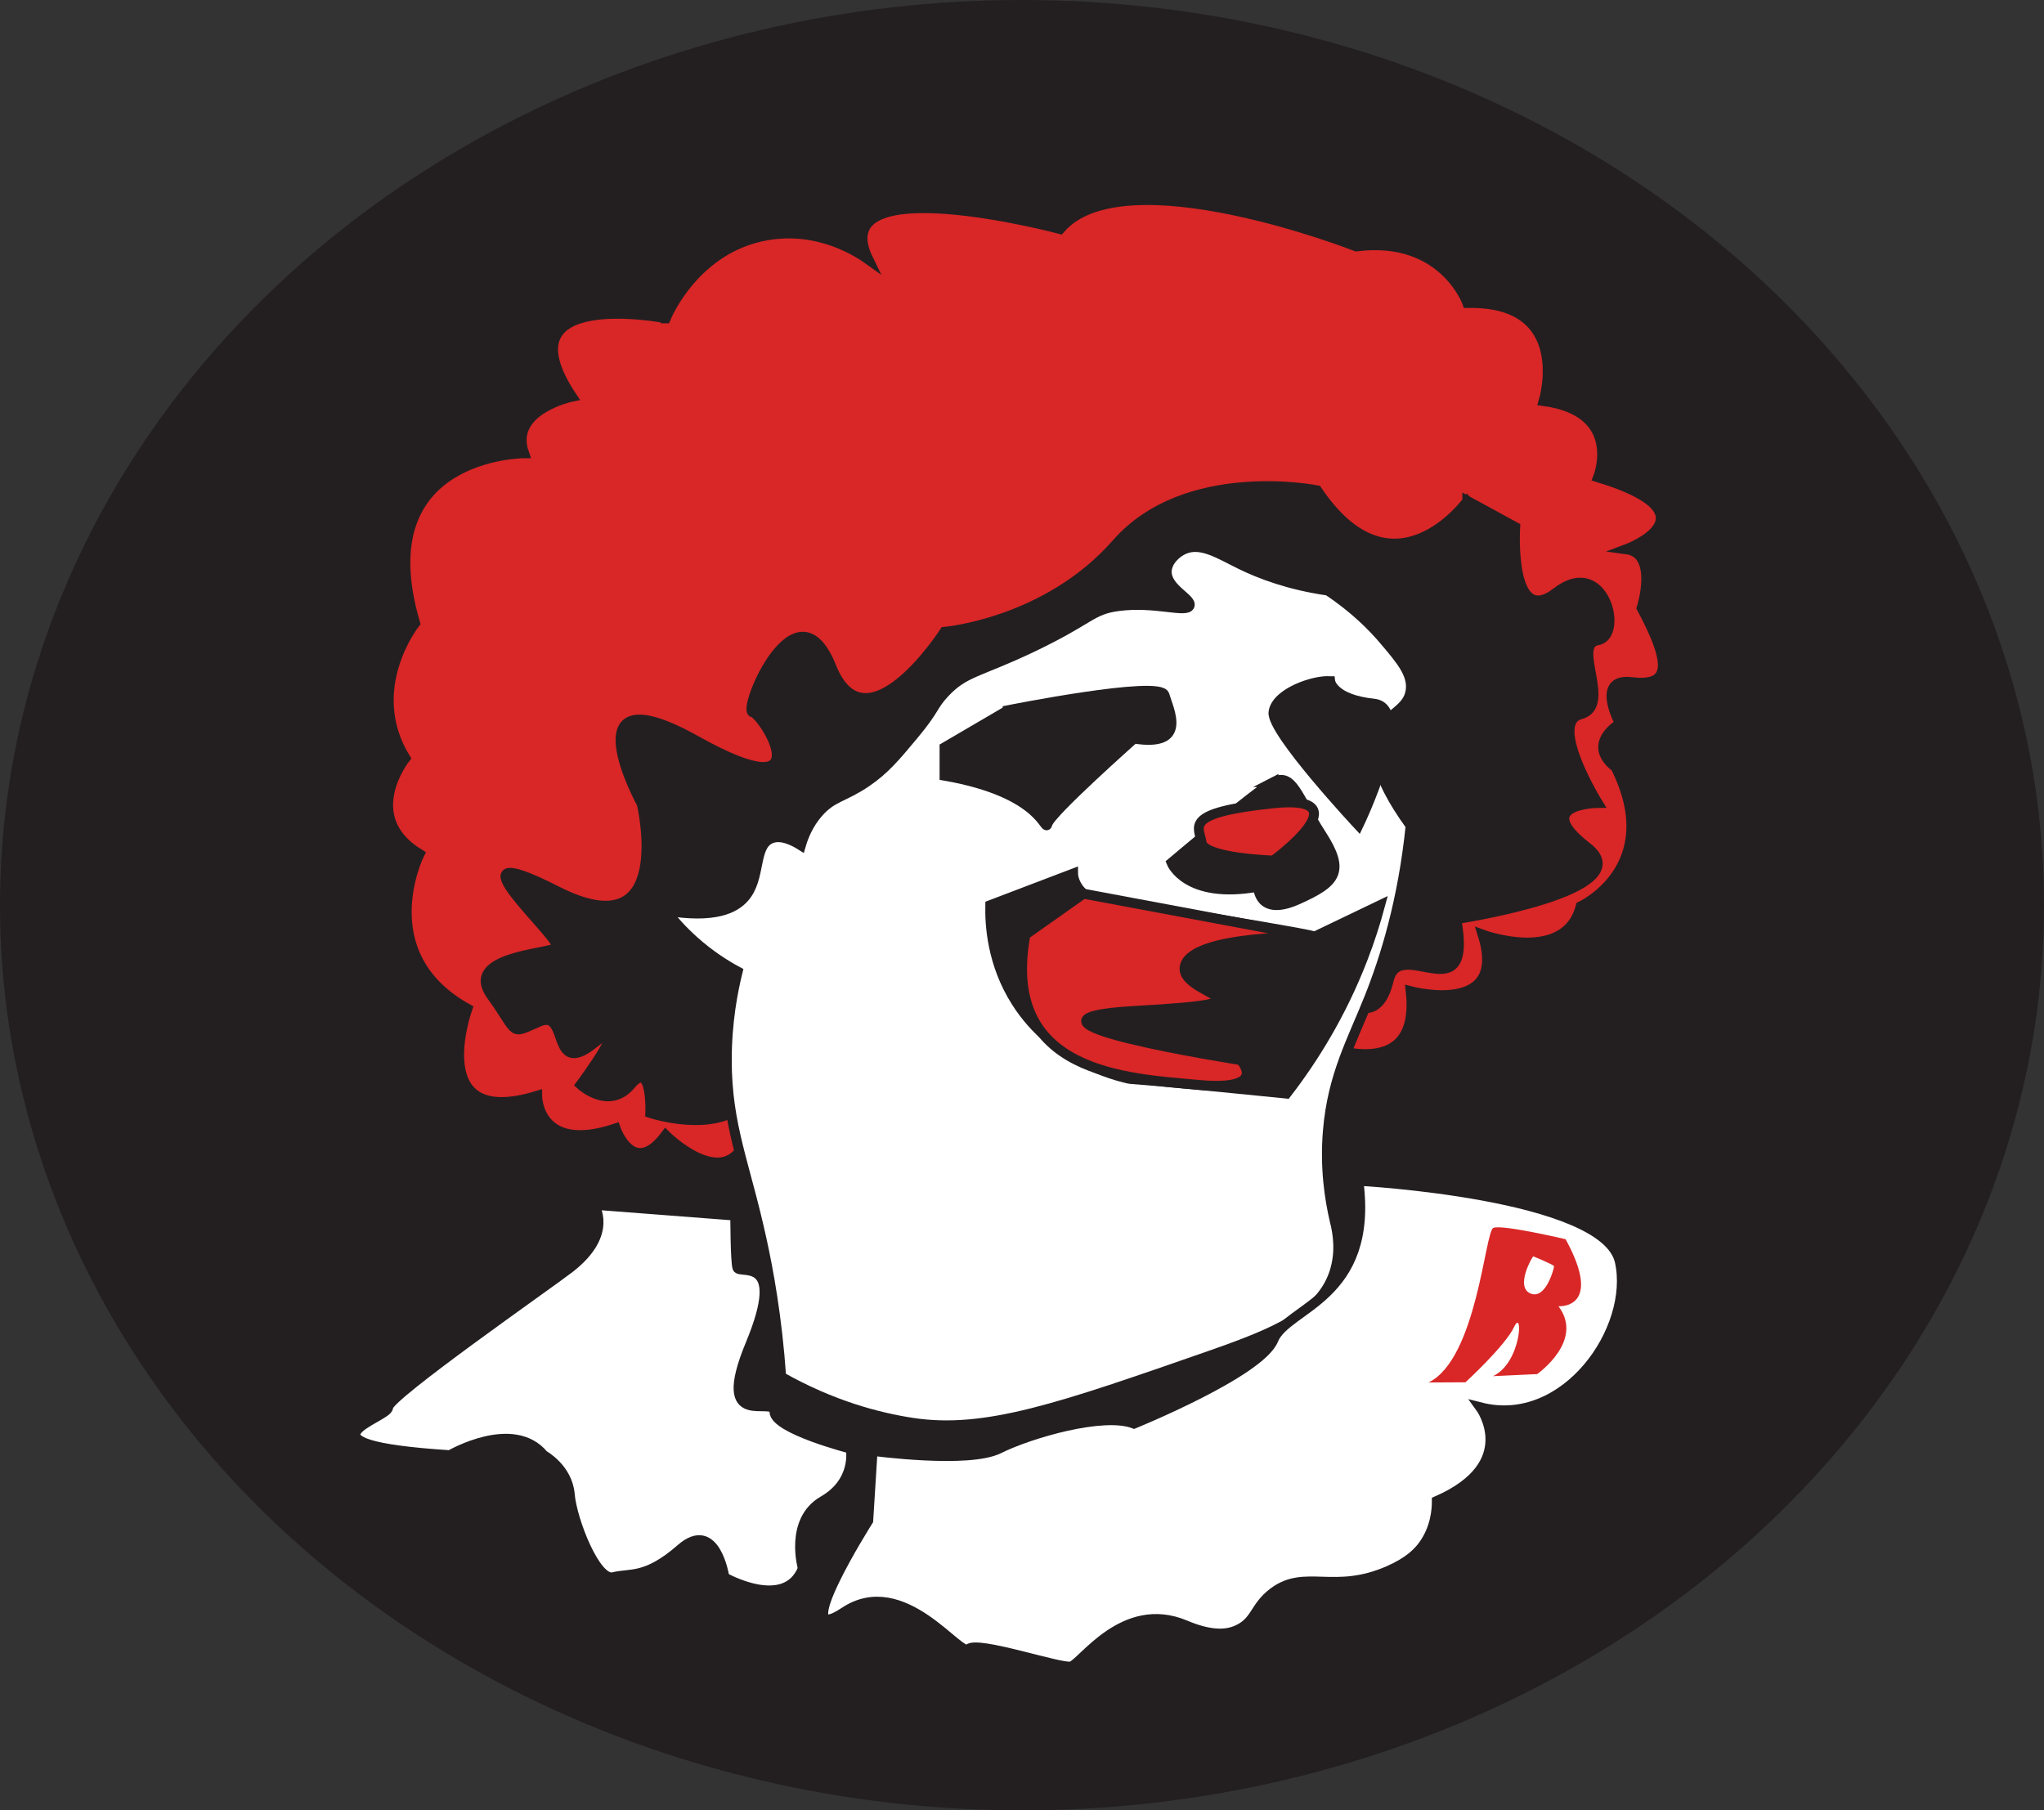 <?xml version="1.0" encoding="UTF-8"?>
<svg id="Layer_1" xmlns="http://www.w3.org/2000/svg" version="1.1" viewBox="0 0 206.6 183">
  <rect x="0" y="0" width="206.6" height="183" fill="#333333" stroke="none"/>
  <!-- Generator: Adobe Illustrator 29.8.1, SVG Export Plug-In . SVG Version: 2.1.1 Build 2)  -->
  <defs>
    <style>
      .st0 {
        fill: #231f20;
      }

      .st0, .st1, .st2 {
        stroke: #231f20;
        stroke-miterlimit: 10;
      }

      .st1 {
        fill: #fff;
      }

      .st2 {
        fill: #d92627;
      }

      .st3 {
        fill: #d92727;
      }
    </style>
  </defs>
  <ellipse class="st0" cx="103.3" cy="91.5" rx="102.8" ry="91"/>
  <path class="st2" d="M67.28,32.17s-16.95-3.3-9.47,7.93c0,0-6.39,1.32-4.84,5.72,0,0-16.07,0-11.01,17.17,0,0-5.28,6.61-.99,13.65,0,0-4.74,5.94,1.43,9.69,0,0-5.06,10.13,4.84,15.63,0,0-4.4,12.33,7.05,8.81,0,0,0,5.94,7.93,3.3,0,0,1.76,5.1,5.06.68,0,0,5.94,5.93,8.15.42,2.2-5.5,57.69-9.69,57.69-9.69,0,0,10.57,4.62,9.47-5.28,0,0,9.91,2.64,7.27-5.72,0,0,8.37,3.08,9.91-2.86,0,0,8.59-3.96,3.52-14.09,0,0-3.08-1.98.44-4.4,0,0-2.53-4.62,1.16-4.18s4.35-1.32,1.04-7.49c0,0,1.76-5.5-1.54-5.94,0,0,9.47-3.52-2.86-7.27,0,0,2.64-6.61-5.5-7.71,0,0,3.08-10.13-7.71-9.91,0,0-2.42-6.83-11.23-5.72,0,0-23.56-9.25-29.94-1.76,0,0-24-6.39-19.38,3.08-.77-.55-4.89-3.42-10.35-2.42-7.07,1.29-9.93,7.88-10.13,8.37h-.01Z"/>
  <path class="st0" d="M148.31,50.66s-7.49,10.35-15.19-1.1c0,0-13.21-2.65-20.26,5.39s-17.39,8.92-17.39,8.92c0,0-7.93,12.33-11.45,3.52s-9.03,4.4-7.93,4.62,7.27,10.13-5.72,2.86-5.5,6.39-5.5,6.39c0,0,3.52,14.97-8.59,8.81s.88,5.06,0,5.72-9.47.88-6.61,4.84,1.76,3.96,4.84,2.64,1.1,5.72,5.5,2.2-1.32,4.18-1.32,4.18c0,0,2.86,2.64,5.06,0s1.98,2.86,1.98,2.86c0,0,6.61,2.2,9.69-1.1s60.99-10.13,60.99-10.13c0,0,2.86,2.42,3.96-2.2s8.59,3.52,6.83-6.17c0,0,18.94-2.86,13.21-7.27s1.08-4.47,1.08-4.47c0,0-5.01-8.09-1.74-8.96s-.93-7.05,1.74-7.49.68-8.59-4.16-4.84-4.18-6.61-4.18-6.61l-4.84-2.64v.03Z"/>
  <path class="st1" d="M78.95,139.17c5.15,2.91,9.79,4.12,13.24,4.65,7.41,1.14,14.96-1.5,30.07-6.77,6.83-2.38,11.28-4.31,12.62-8.45.64-1.99.37-3.9.02-5.23-.5-2.16-1-5.32-.68-9.08.47-5.6,2.46-9.1,4.18-13.43,1.59-3.98,3.4-9.76,4.18-17.39-3.82-5.27-3.89-8.08-3.08-9.69.88-1.75,2.8-2.06,3.08-3.96.24-1.63-.92-3.04-2.64-5.06-1.17-1.39-3.02-3.27-5.72-5.06-3.95-.57-6.84-1.68-8.81-2.64-2.12-1.03-3.99-2.29-5.72-1.54-.84.36-1.71,1.23-1.76,2.2-.09,1.77,2.57,2.79,2.31,3.5-.29.79-3.51-.45-7.21.05-2.78.37-2.69,1.29-8.7,4.16-5.49,2.61-6.82,2.44-8.86,4.62-1.25,1.34-.92,1.59-3.08,4.18-1.87,2.25-2.98,3.58-4.84,4.84-2.3,1.56-3.4,1.44-4.84,3.08-1.01,1.16-1.5,2.41-1.76,3.3-.81-.51-2.08-1.12-3.08-.66-1.74.8-.93,3.99-2.64,5.94-.97,1.11-3.02,2.14-7.93,1.32.72.94,1.66,2.01,2.86,3.08,1.58,1.41,3.13,2.4,4.4,3.08-.48,1.94-1.1,5.07-1.1,8.94,0,6.67,1.84,10.45,3.52,18.14.69,3.14,1.56,7.88,1.98,13.87h0Z"/>
  <path class="st0" d="M101.85,71.8s15.41-3.08,15.85-1.54,2.42,5.28-3.08,4.4c0,0-8.44,7.49-8.73,8.59s-.29-3.08-10.42-4.84v-2.86l6.39-3.74h-.01Z"/>
  <path class="st0" d="M134.44,68.86c-1.54-.15-5.5,1.17-5.72,3.15s8.59,11.41,8.59,11.41c0,0,5.72-11.85,1.54-12.29s-4.4-2.27-4.4-2.27h0Z"/>
  <path class="st0" d="M128.71,79.06c-1.76.92-10.3,8.15-10.3,8.15,0,0,1.49,3.74,8.76,2.42,0,0,0,3.08,3.96,1.32,3.96-1.76,4.84-2.86,2.42-6.61s-2.89-6.3-4.85-5.28h.01Z"/>
  <path class="st2" d="M128.71,86.99s9.24-6.75,0-5.79-7.48,2.37-7.26,3.97,7.26,1.82,7.26,1.82Z"/>
  <path class="st0" d="M132.82,94.7c1.62,0-18.42-3.2-18.42-3.2-5.94.32-5.94-3.19-5.94-3.19l-8.37,3.19c-.04,1.95.16,5.91,2.64,9.8,3.77,5.92,10.06,7.43,11.23,7.71.5.12-.04-.03,7.21.66,4.13.4,8.86.88,8.86.88h0c2.64-3.42,5.51-7.95,7.71-13.65.73-1.88,1.3-3.69,1.76-5.4-2.23,1.07-4.46,2.13-6.68,3.2Z"/>
  <path class="st2" d="M103.65,94.48l5.86-4.14,23.3,4.36s-12.04-.22-13.02,2.86c-.99,3.08,10.9,3.74-4.95,4.62s10.57,4.98,10.57,4.98c0,0,2.97,3.17-4.24,2.51s-20.13-1.1-17.52-15.19Z"/>
  <path class="st1" d="M137.3,119.36s24.88,1.32,26.42,8.15c1.54,6.83-5.5,16.95-14.09,14.75,0,0,4.18,5.72-4.4,9.47,0,.92-.14,2.73-1.32,4.4-.56.79-1.48,1.74-3.53,2.64-5.53,2.44-8.45-.2-11.66,2.2-1.98,1.48-1.72,2.99-3.77,3.85-1.15.48-2.73.48-5.15-.54-6.27-2.64-10.46,3.96-11.56,4.18-1.1.22-9.47-2.64-10.35-1.76s-6.61-7.71-12.55-3.74c-5.94,3.96,2.42-9.25,2.42-9.25l.44-7.05s9.69,1.32,12.77-.22c3.08-1.54,10.57-3.73,13.65-2.53,0,0,12.76-5.18,14.09-8.48s10.18-4.17,8.59-16.07Z"/>
  <path class="st1" d="M60.01,121.78s2.1,2.87-2.42,6.39c-1.98,1.54-18.44,12.99-18.36,14.09.08,1.1-10.71,3.74,6.25,4.84,0,0,6.39-3.74,9.47,0,0,0,2.42,1.32,2.64,3.96s2.64,8.81,4.4,8.37,3.3.22,6.83-2.86c3.52-3.08,4.4,2.88,4.4,2.88,0,0,6.17,3.5,7.93-.9,0,0-1.4-4.84,2.05-6.83,3.45-1.98,2.79-5.28,2.79-5.28,0,0-7.71-1.98-7.71-3.74s-6.17,2.2-2.42-6.83-1.1-7.05-1.32-7.71-.22-5.28-.22-5.28c0,0-14.31-1.1-14.31-1.1Z"/>
  <path class="st3" d="M158.25,125.27s-6.52-1.54-7.32-1.14c-.84.42-1.67,13.26-6.54,15.62l3.73-.02s4.02-3.67,4.93-5.61c.91-1.94.76,3.61-2.14,4.99l4.46-.21s4.81-3.36,2.15-6.86c0,0,4.62.36.73-6.77ZM154.69,130.75c-1.57-.67.19-3.73.29-3.75h0s2.09.85,2.1,1c.01.15-.82,3.42-2.39,2.75Z"/>
</svg>